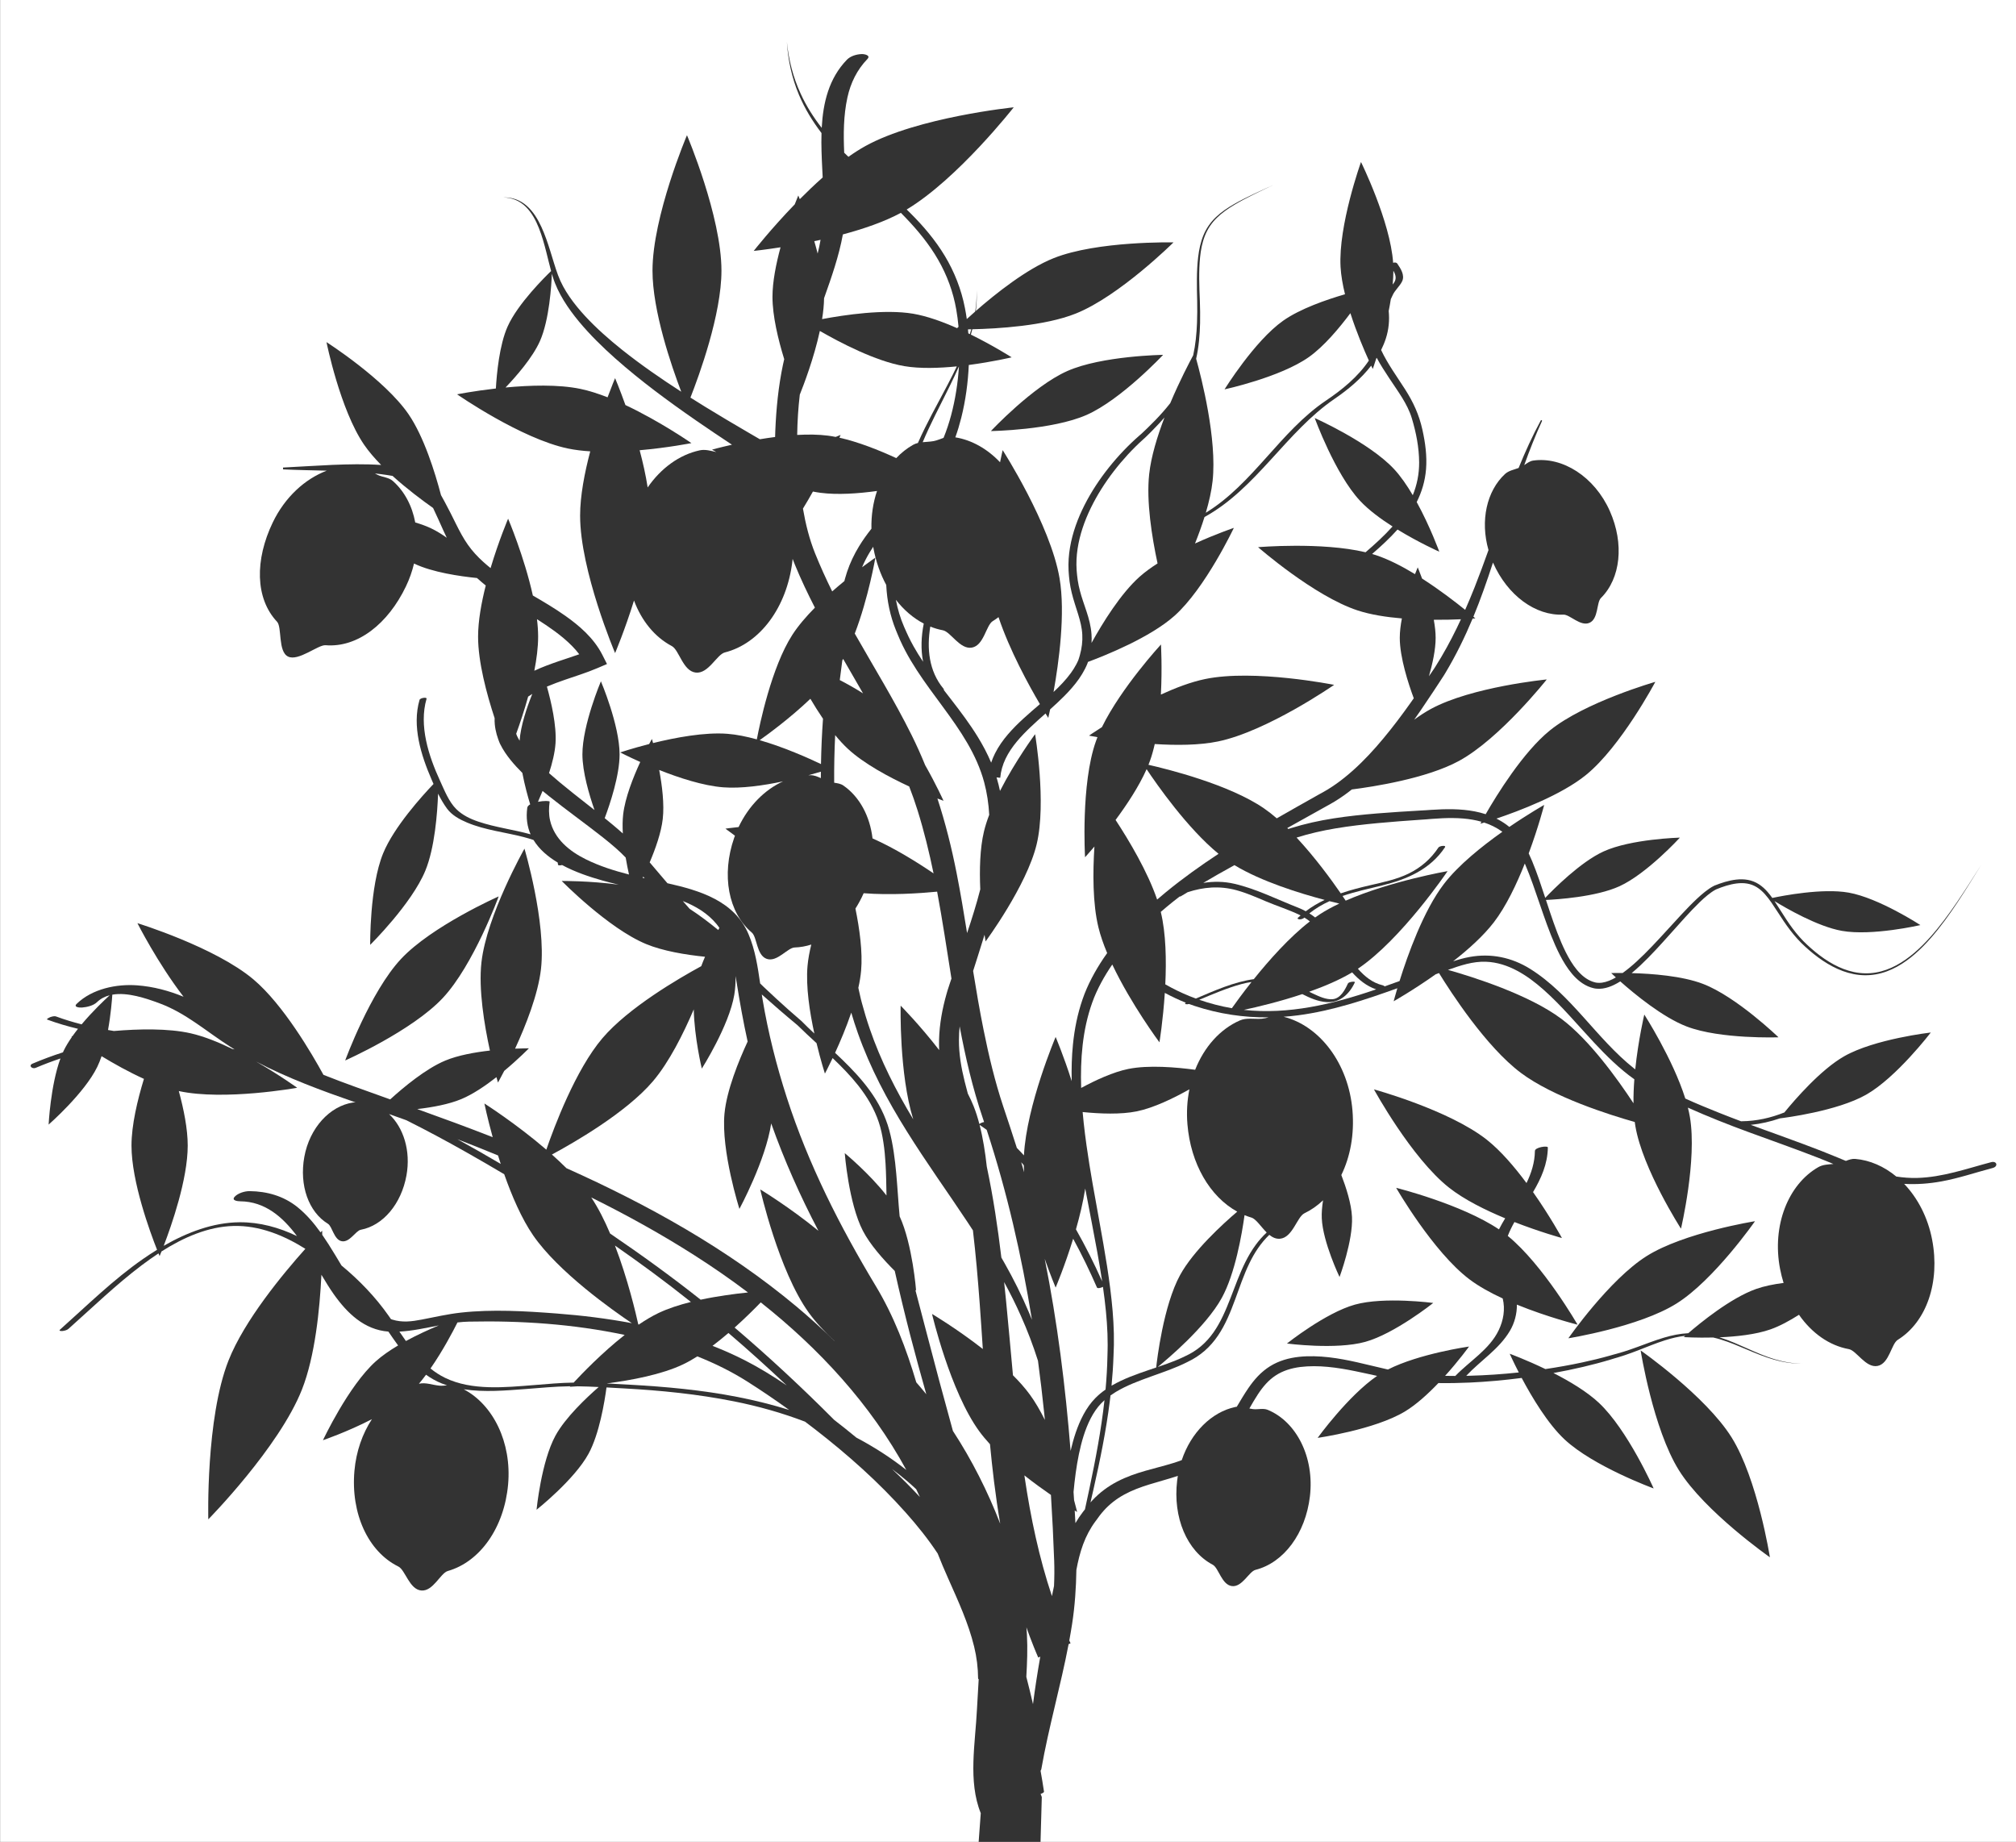 <?xml version="1.0" encoding="utf-8"?>
<!-- Generator: Adobe Illustrator 15.0.0, SVG Export Plug-In . SVG Version: 6.00 Build 0)  -->
<!DOCTYPE svg PUBLIC "-//W3C//DTD SVG 1.1//EN" "http://www.w3.org/Graphics/SVG/1.1/DTD/svg11.dtd">
<svg version="1.1" id="Layer_1" xmlns="http://www.w3.org/2000/svg" xmlns:xlink="http://www.w3.org/1999/xlink" x="0px" y="0px"
	 width="632.544px" height="577.854px" viewBox="0 0 632.544 577.854" enable-background="new 0 0 632.544 577.854"
	 xml:space="preserve">
<rect x="0" y="0" width="632.544" height="577.854" fill="#333333" stroke="none"/>
<g>
	<path fill="#FFFFFF" d="M319.057,232.635c-1.403,1.689-2.632,3.481-3.542,5.386c-0.915,1.911-1.49,3.898-1.679,5.998l-1.163-0.128
		c0.035,0.114,0.074,0.228,0.108,0.342c0.381,1.29,0.704,2.592,0.981,3.903c4.842-9.46,11.009-17.8,11.009-17.8
		s3.626,21.432,0.505,34.49c-3.12,13.058-16.044,30.533-16.044,30.533s-0.13-0.769-0.319-2.102
		c-0.705,2.311-1.433,4.606-2.161,6.891l-1.426,4.477c0.996,6.174,2.044,12.34,3.282,18.472c1.635,8.103,3.552,16.171,6.164,24.02
		c1.444,4.338,2.9,8.662,4.272,13.013c0.76,0.766,1.499,1.556,2.229,2.354c0.813-15.685,9.946-37.155,9.946-37.155
		s2.528,5.943,5.042,13.859c-0.094-3.852,0.004-7.72,0.397-11.582c0.483-4.758,1.422-9.511,3.004-14.085
		c0.773-2.284,1.782-4.536,2.888-6.667c1.113-2.141,2.354-4.209,3.696-6.204c0.373-0.553,0.755-1.1,1.141-1.641
		c-1.157-2.76-2.115-5.496-2.745-8.086c-1.813-7.453-1.777-17.221-1.253-25.336c-1.781,2.098-2.941,3.354-2.941,3.354
		s-1.368-23.001,3.416-36.404c0.148-0.417,0.308-0.838,0.477-1.261c-1.679-0.289-2.655-0.484-2.655-0.484s1.528-1.061,4.061-2.67
		c6.076-12.431,18.52-25.925,18.52-25.925s0.422,7.102-0.024,15.711c4.667-2.143,9.492-3.964,13.873-4.871
		c15.445-3.199,40.484,1.825,40.484,1.825s-20.984,14.556-36.43,17.754c-5.866,1.215-13.116,1.243-19.853,0.812
		c-0.41,1.824-0.893,3.568-1.465,5.172c-0.159,0.444-0.329,0.891-0.51,1.341c5.876,1.333,25.344,6.15,36.278,13.692
		c1.325,0.914,2.657,1.961,3.981,3.102c4.289-2.466,8.595-4.884,12.887-7.3l0.766-0.429l0.805-0.436
		c0.466-0.26,0.949-0.537,1.428-0.828c0.955-0.579,1.889-1.196,2.806-1.845c1.834-1.298,3.586-2.734,5.284-4.245
		c3.39-3.033,6.513-6.417,9.459-9.966c2.96-3.542,5.747-7.256,8.448-11.049c0.37-0.521,0.735-1.046,1.104-1.57
		c-1.657-4.461-4.391-12.762-4.391-18.952c0-1.891,0.257-3.979,0.658-6.094c-4.894-0.412-9.805-1.173-13.873-2.506
		c-13.69-4.487-31.241-19.848-31.241-19.848s19.902-1.706,33.72,1.596c2.975-2.551,5.869-5.19,8.472-8.092
		c-3.78-2.412-7.533-5.19-10.215-8.068c-7.848-8.423-14.201-25.945-14.201-25.945s17.028,7.574,24.875,15.997
		c2.1,2.254,4.092,5.159,5.885,8.206c1.305-3.203,2.015-6.633,1.996-10.288c-0.024-4.706-0.95-9.374-2.302-13.868
		c-1.377-4.581-4.461-8.549-7.052-12.507c-1.35-2.062-2.77-4.203-3.959-6.444c-0.046,0.072-0.096,0.143-0.142,0.216
		c-0.653,2.046-1.095,3.275-1.095,3.275s-0.182-0.366-0.494-1.029c-3.149,4.086-7.251,7.508-11.456,10.383
		c-15.263,10.432-24.534,28.14-40.845,37.104c-0.88,2.808-1.907,5.617-2.98,8.303c6.651-3.029,12.186-4.896,12.186-4.896
		s-8.959,18.978-18.64,27.598c-7.616,6.782-21.547,12.379-27.142,14.458c-0.034,0.109-0.068,0.217-0.102,0.324l-0.016,0.052
		c0.004-0.008-0.09,0.247-0.061,0.165l-0.044,0.107l-0.089,0.216l-0.188,0.426c-0.126,0.283-0.262,0.562-0.399,0.838
		c-0.555,1.105-1.196,2.154-1.892,3.153c-1.395,1.996-2.999,3.784-4.663,5.46c-1.433,1.441-2.916,2.801-4.4,4.133
		c-0.357,1.7-0.59,2.681-0.59,2.681s-0.316-0.493-0.862-1.381C324.849,226.69,321.677,229.488,319.057,232.635z"/>
	<path fill="#FFFFFF" d="M342.468,198.93c0.07,0.923,0.072,1.849,0.017,2.769c3.495-6.311,9.154-15.479,15.085-20.761
		c1.633-1.454,3.558-2.854,5.627-4.176c-1.8-8.377-3.558-19.493-2.627-28.02c0.603-5.521,2.54-11.857,4.797-17.754
		c-0.563,0.643-1.133,1.279-1.714,1.902c-0.793,0.85-1.6,1.684-2.418,2.506L360,136.62l-0.624,0.606l-0.078,0.075l-0.106,0.099
		l-0.16,0.142l-0.318,0.284c-3.383,3.049-6.478,6.42-9.256,10.025c-2.771,3.606-5.229,7.457-7.208,11.525
		c-1.973,4.063-3.473,8.363-4.142,12.772c-0.333,2.202-0.452,4.427-0.306,6.626c0.018,0.277,0.041,0.546,0.067,0.816l0.082,0.866
		c0.054,0.549,0.124,1.097,0.208,1.643c0.169,1.091,0.399,2.174,0.682,3.25c0.559,2.155,1.342,4.279,2.077,6.508
		C341.65,194.078,342.295,196.455,342.468,198.93z"/>
	<path fill="#FFFFFF" d="M320.423,364.632c0.31,1.043,0.611,2.089,0.908,3.138c-0.054-0.746-0.089-1.479-0.107-2.199
		C320.959,365.257,320.693,364.943,320.423,364.632z"/>
	<path fill="#FFFFFF" d="M297.003,311.763l0.251-0.867l0.082-0.275l0.067-0.208l0.136-0.417l0.549-1.675l0.444-1.313
		c-1.452-9.101-2.802-18.225-4.495-27.271c-5.717,0.553-14.719,1.141-23.052,0.492c-0.755,1.708-1.618,3.322-2.581,4.82
		c1.29,6.311,2.303,13.616,1.778,19.497c-0.153,1.709-0.455,3.515-0.866,5.362l0.169,0.781l0.468,2.07l0.119,0.521l0.029,0.125
		c0.004,0.018,0.019,0.071,0.022,0.086l0.065,0.253l0.266,1.014c0.728,2.7,1.534,5.38,2.449,8.026
		c3.397,9.917,8.189,19.329,13.638,28.382c-4.459-14.338-3.951-35.661-3.951-35.661s6.004,6.064,12.085,13.933
		c-0.043-1.066-0.06-2.136-0.033-3.203C294.761,321.26,295.682,316.391,297.003,311.763z"/>
	<path fill="#FFFFFF" d="M261.734,245.562c1.034,0.161,2.053,0.304,2.892,0.887c5.089,3.538,8.325,9.607,9.14,16.586
		c6.979,3.082,14.1,7.541,19.149,10.974c-1.365-6.624-2.968-13.194-4.985-19.672c-0.802-2.574-1.693-5.104-2.657-7.597
		c-6.391-2.962-14.201-7.145-19.225-11.794c-1.36-1.259-2.703-2.725-4.005-4.315C261.8,235.604,261.698,240.583,261.734,245.562z"/>
	<path fill="#FFFFFF" d="M359.76,241.314c-2.386,5.385-6.156,11.1-9.736,15.928c4.207,6.419,10.026,16.154,13.037,24.979
		c0.917-0.793,1.844-1.573,2.781-2.34c5.275-4.326,10.816-8.281,16.487-12.011C372.545,259.85,362.985,246.147,359.76,241.314z"/>
	<path fill="#FFFFFF" d="M286.508,98.424c4.33,0.733,9.213,2.502,13.797,4.534c0.122-0.119,0.271-0.262,0.447-0.431
		c-0.169-1.83-0.403-3.65-0.721-5.454c-0.955-5.467-2.885-10.729-5.666-15.55c-2.765-4.834-6.349-9.194-10.25-13.258
		c-0.479-0.502-0.965-0.999-1.454-1.493c-5.197,2.812-11.713,5.04-18.201,6.773c-1.248,6.876-3.568,13.439-5.899,20.013
		c-0.026,2.066-0.256,4.286-0.623,6.556C264.913,98.799,277.554,96.91,286.508,98.424z"/>
	<path fill="#FFFFFF" d="M431.782,310.392c-3.016-1.021-5.429-2.999-7.531-5.328c-3.923,2.348-8.672,4.375-13.483,6.078
		c0.403,0.201,0.808,0.396,1.212,0.584c1.832,0.849,4.071,1.932,6.155,1.75c2.462-0.214,3.875-2.923,4.785-4.914
		c0.261-0.568,2.353-0.75,2.187-0.388c-1.668,3.643-4.645,6.5-8.912,6.212c-2.697-0.182-5.174-1.285-7.585-2.503
		c-7.033,2.348-13.951,4.002-18.361,4.95c14.052,1.536,27.84-1.772,41.092-6.289C431.488,310.495,431.635,310.442,431.782,310.392z"
		/>
	<path fill="#FFFFFF" d="M303.667,343.099c0.701,1.354,1.324,2.697,1.845,4.009c0.681,1.713,1.27,3.581,1.78,5.54
		c0.233-0.227,0.936-0.551,1.481-0.629c-0.127-0.378-0.253-0.758-0.381-1.137c-3.216-9.453-5.457-19.123-7.292-28.883
		c-0.143,1.441-0.224,2.881-0.223,4.318c-0.013,4.329,0.715,8.629,1.804,13.008C302.988,340.576,303.322,341.834,303.667,343.099z"
		/>
	<path fill="#FFFFFF" d="M293.373,130.355c-1.362,2.763-2.681,5.547-3.867,8.375c1.129-0.116,2.303-0.135,3.46-0.35
		c1.075-0.199,2.081-0.682,3.092-1.019c0.936-2.297,1.72-4.671,2.367-7.088c1.33-4.989,2.122-10.143,2.463-15.323
		c-0.433,0.975-0.876,1.944-1.329,2.909C297.576,122.073,295.423,126.196,293.373,130.355z"/>
	<path fill="#FFFFFF" d="M265.052,50.038c-0.029-0.029-0.058-0.057-0.086-0.085c0.002,0.047,0.005,0.096,0.007,0.144
		C265,50.076,265.025,50.057,265.052,50.038z"/>
	<path fill="#FFFFFF" d="M291.89,196.583c-1.126,6.838-0.473,13.944,4.15,19.495c0.123,0.146,0.15,0.294,0.113,0.433
		c0.802,1.036,1.608,2.072,2.413,3.113c2.85,3.685,5.691,7.447,8.191,11.509c1.592,2.583,3.036,5.298,4.234,8.136
		c0.332-0.991,0.731-1.954,1.193-2.878c1.118-2.238,2.559-4.248,4.129-6.075c3.072-3.558,6.584-6.488,9.968-9.413
		c-3.455-5.874-9.492-16.848-12.984-27.287c-0.58,0.445-1.18,0.861-1.804,1.243c-2.106,1.289-2.754,7.611-6.525,8.309
		c-3.769,0.7-6.682-4.971-9.129-5.431C294.489,197.483,293.169,197.094,291.89,196.583z"/>
	<path fill="#FFFFFF" d="M303.433,292.731c1.531-4.557,2.962-9.118,4.139-13.715c-0.269-6.093-0.12-12.816,1.155-18.146
		c0.402-1.688,0.97-3.45,1.652-5.237c-0.188-3.475-0.7-6.925-1.596-10.261c-1.153-4.276-3.018-8.374-5.294-12.282
		c-2.276-3.915-4.947-7.65-7.688-11.38c-2.741-3.733-5.561-7.471-8.134-11.428c-1.287-1.978-2.509-4.011-3.618-6.114
		c-0.554-1.052-1.08-2.122-1.571-3.209c-0.245-0.543-0.481-1.091-0.709-1.644l-0.668-1.618c-1.81-4.457-2.788-9.226-3.02-13.981
		c-0.003-0.062-0.003-0.123-0.006-0.185c-1.858-3.434-3.244-7.341-4.026-11.569c-0.026-0.142-0.047-0.284-0.071-0.425
		c-0.391,0.587-0.768,1.181-1.128,1.783c-0.898,1.498-1.691,3.046-2.364,4.639c2.521-1.885,4.176-3.009,4.176-3.009
		s-2.17,12.624-6.468,23.821c6.014,10.599,12.442,20.974,17.858,31.896c1.538,3.101,2.94,6.234,4.234,9.396
		c3.494,6.137,5.751,11.168,5.751,11.168s-0.705-0.253-1.914-0.723c2.507,7.641,4.463,15.461,6.041,23.478
		C301.39,280.211,302.431,286.468,303.433,292.731z"/>
	<path fill="#FFFFFF" d="M264.549,206.72c-0.085,0.153-0.171,0.304-0.258,0.455c-0.292,2.057-0.559,4.117-0.802,6.181
		c2.457,1.273,4.954,2.679,7.298,4.181C268.724,213.924,266.627,210.327,264.549,206.72z"/>
	<path fill="#FFFFFF" d="M386.512,316.305c1.196-1.693,3.372-4.693,6.17-8.221c-1.05,0.146-2.112,0.363-3.19,0.659
		c-4.545,1.244-8.87,3.107-13.209,4.921C379.616,314.825,383.05,315.71,386.512,316.305z"/>
	<path fill="#FFFFFF" d="M281.102,188.18c0.539,2.907,1.381,5.747,2.557,8.447l0.702,1.585c0.227,0.517,0.463,1.029,0.708,1.538
		c0.49,1.019,1.015,2.022,1.569,3.012c0.925,1.654,1.934,3.268,2.995,4.854c-0.765-3.896-0.583-8.018,0.211-11.979
		C286.556,193.926,283.587,191.377,281.102,188.18z"/>
	<path fill="#FFFFFF" d="M381.938,274.431c-1.473,0.845-2.94,1.703-4.405,2.567c3.186-0.506,6.442-0.493,9.723,0.264
		c6.917,1.596,13.482,4.939,20.074,7.511c0.826,0.322,1.611,0.699,2.367,1.116c1.872-1.408,3.854-2.572,5.92-3.562
		c-7.78-2.055-19.857-5.781-28.298-10.907C385.518,272.401,383.724,273.407,381.938,274.431z"/>
	<path fill="#FFFFFF" d="M161.964,230.201c0.03,0.084,0.061,0.173,0.09,0.253l0.114,0.296l0.036,0.093l0.015,0.033
		c0.235,0.504,0.51,1.009,0.813,1.512c0.319-4.619,2.222-10.294,3.978-14.686c-0.45,0.271-0.883,0.553-1.298,0.845
		C164.494,222.935,163.118,227.017,161.964,230.201z"/>
	<path fill="#FFFFFF" d="M135.886,159.371c-3.321-2.34-8.176-5.957-12.717-10.065c-1.197-0.199-2.332-0.378-3.512-0.529
		c-0.67-0.086-1.342-0.165-2.013-0.238c0.266,0.153,0.538,0.301,0.816,0.434c1.588,0.763,3.486,0.776,4.772,1.906
		c3.67,3.226,6.079,7.821,7.058,13.034c1.798,0.527,3.507,1.143,5.011,1.862c1.595,0.763,3.244,1.78,4.874,2.931
		c-0.378-0.784-0.74-1.565-1.091-2.339C138.008,163.993,136.985,161.666,135.886,159.371z"/>
	<path fill="#FFFFFF" d="M193.001,112.409c-4.009-3.576-7.872-7.35-11.333-11.513c-1.725-2.083-3.348-4.266-4.769-6.591
		c-1.419-2.317-2.641-4.809-3.444-7.425c-0.104-0.331-0.202-0.661-0.297-0.991c-0.135,3.487-0.782,14.443-3.744,21.12
		c-2.298,5.178-7.437,11.049-10.793,14.564c7.564-0.716,16.551-1.01,23.502,0.437c2.711,0.564,5.601,1.496,8.512,2.639
		c1.376-3.698,2.358-6.007,2.358-6.007s1.423,3.346,3.245,8.438c10.924,5.146,20.696,11.938,20.696,11.938
		s-7.253,1.448-16.237,2.237c1.022,3.825,1.92,7.809,2.517,11.672c4.16-6.043,9.947-10.262,16.322-11.641
		c1.743-0.375,3.448,0.142,5.218,0.535c-0.86-0.481-1.338-0.763-1.338-0.763s2.456-0.687,6.253-1.536
		c-3.747-2.477-7.485-4.981-11.189-7.542C209.696,125.896,201.045,119.544,193.001,112.409z"/>
	<path fill="#FFFFFF" d="M414.179,286.795c1.825-1.182,3.87-2.287,6.042-3.316c-0.876-0.207-1.914-0.459-3.081-0.757
		c-2.219,1.02-4.341,2.257-6.319,3.833c0.63,0.4,1.233,0.833,1.817,1.288C413.153,287.479,413.667,287.127,414.179,286.795z"/>
	<path fill="#FFFFFF" d="M175.235,207.462l5.054-1.703c0.487-0.164,0.97-0.329,1.45-0.496c-0.667-0.889-1.415-1.746-2.225-2.569
		c-1.654-1.695-3.551-3.255-5.556-4.728c-1.752-1.288-3.595-2.505-5.475-3.707c0.229,1.898,0.36,3.745,0.36,5.491
		c0,3.307-0.467,6.975-1.191,10.678C170.177,209.25,172.726,208.331,175.235,207.462z"/>
	<path fill="#FFFFFF" d="M448.459,211.993l0.99-1.454l0.496-0.726l0.063-0.091c-0.045,0.072,0.021-0.033,0.026-0.041l0.118-0.186
		l0.236-0.37c2.462-3.889,4.692-7.956,6.717-12.125c0.436-0.901,0.859-1.808,1.281-2.718c-2.261,0.101-5.217,0.186-8.517,0.164
		c0.355,1.97,0.58,3.905,0.58,5.669c0,3.685-0.97,8.117-2.104,12.044L448.459,211.993z"/>
	<path fill="#FFFFFF" d="M304.3,104.822c0.007-0.021,0.014-0.041,0.021-0.062c0.152-0.48,0.295-0.964,0.434-1.45
		c-0.364,0.007-0.711,0.013-1.041,0.018c0.04,0.419,0.075,0.839,0.107,1.26C303.981,104.667,304.141,104.744,304.3,104.822z"/>
	<path fill="#FFFFFF" d="M437.188,84.936c-0.005,1.396-0.083,2.846-0.218,4.325c0.109-0.143,0.22-0.289,0.333-0.438
		C438.297,87.5,437.907,86.185,437.188,84.936z"/>
	<path fill="#FFFFFF" d="M193.143,266.018c-1.291-1.131-2.634-2.232-4.002-3.317c-5.494-4.328-11.283-8.459-16.911-12.944
		c-0.667-0.533-1.331-1.07-1.992-1.616c-0.511,1.27-1.006,2.424-1.444,3.41c1.826-0.35,3.706-0.334,3.662-0.02
		c-0.266,1.931-0.306,3.919,0.129,5.831c1.331,5.835,6.063,9.673,11.208,12.221c4.311,2.135,8.904,3.589,13.559,4.78
		c-0.354-1.6-0.718-3.412-1.039-5.321C195.336,268.008,194.255,266.998,193.143,266.018z"/>
	<path fill="#FFFFFF" d="M340.504,372.883c-0.668,4.263-1.735,8.68-2.913,12.8c3.011,5.305,5.748,10.767,8.226,16.337
		c-0.911-6.088-2.061-12.156-3.223-18.227C341.895,380.162,341.187,376.527,340.504,372.883z"/>
	<path fill="#FFFFFF" d="M374.879,315.612c-0.609-0.201-1.21-0.413-1.807-0.635c-0.745,0.224-1.722,0.042-0.987-0.387
		c-2.275-0.899-4.468-1.947-6.611-3.088c-0.563,8.704-1.684,15.504-1.684,15.504s-8.884-11.911-14.801-24.41
		c-1.284,1.868-2.471,3.796-3.534,5.788c-1.075,2.021-2.014,4.05-2.771,6.202c-1.534,4.279-2.483,8.781-2.998,13.346
		c-0.5,4.423-0.603,8.905-0.458,13.39c4.593-2.477,10.051-4.988,14.752-5.952c6.362-1.302,15.115-0.544,21.014,0.252
		c2.824-7.142,7.798-12.752,14.011-15.473c2.141-0.937,4.523-0.353,6.921-0.548c0.713-0.059,1.409-0.235,2.097-0.419
		C390.19,319.254,382.426,318.099,374.879,315.612z"/>
	<path fill="#FFFFFF" d="M369.024,426.752c0.465-0.189,0.925-0.389,1.383-0.592l0.681-0.313l0.704-0.336
		c1.796-0.807,3.471-1.846,4.973-3.105c1.503-1.26,2.823-2.74,3.965-4.36c2.293-3.25,3.877-7.002,5.353-10.795
		c1.477-3.799,2.85-7.691,4.714-11.402c0.932-1.853,1.989-3.655,3.226-5.336c1.013-1.381,2.158-2.671,3.415-3.841
		c-1.824-1.8-3.313-4.245-4.827-4.692c-0.721-0.212-1.427-0.464-2.122-0.749c-0.818,5.909-2.938,18.292-7.127,25.938
		c-5.026,9.174-17.412,19.511-20.102,21.694c0.986-0.336,1.966-0.672,2.938-1.025C367.151,427.492,368.095,427.133,369.024,426.752z
		"/>
	<path fill="#FFFFFF" d="M408.075,287.206c-0.1-0.051-0.195-0.108-0.296-0.157c-3.433-1.656-7.157-2.814-10.672-4.307
		c-2.975-1.263-5.965-2.576-9.087-3.438c-5.355-1.478-10.453-1.01-15.403,0.617c-0.771,0.463-1.542,0.925-2.312,1.39l-0.073-0.123
		c-0.686,0.526-1.371,1.053-2.045,1.59c-1.348,1.079-2.676,2.182-3.982,3.31c0.005,0.023,0.012,0.047,0.017,0.07
		c1.619,6.651,1.764,15.144,1.403,22.663c0.65,0.367,1.304,0.729,1.964,1.077c2.444,1.287,4.992,2.417,7.608,3.38
		c5.86-2.474,11.923-5.223,18.196-6.083c4.78-5.951,11.175-13.156,17.599-18.128c-0.551-0.425-1.122-0.824-1.716-1.188
		c-0.395,0.358-0.929,0.542-1.46,0.558c-0.22,0.006-0.96-0.138-0.562-0.508C407.523,287.678,407.8,287.444,408.075,287.206z"/>
	<path fill="#FFFFFF" d="M201.636,275.393c0.213,0.049,0.426,0.097,0.64,0.145c-0.156-0.168-0.31-0.338-0.464-0.506
		C201.752,275.154,201.695,275.272,201.636,275.393z"/>
	<path fill="#FFFFFF" d="M349.375,425.457c-0.106,3.104-0.32,6.201-0.619,9.289c0.049-0.029,0.097-0.061,0.146-0.088
		c3.687-2.129,7.632-3.508,11.512-4.832c0.786-0.266,1.57-0.529,2.353-0.795c0.245-2.264,2.239-19.405,7.514-29.032
		c4.154-7.583,13.334-15.958,17.914-19.871c-8.574-4.703-14.612-15.03-15.627-27.423c-0.312-3.801-0.076-7.489,0.622-10.953
		c-4.902,2.756-11.178,5.818-16.487,6.906c-5.039,1.032-11.579,0.771-17.012,0.223c0.198,2.26,0.443,4.519,0.724,6.775
		c0.042,0.333,0.089,0.665,0.132,0.999c0.137,0.898,0.257,1.79,0.355,2.668c1.125,8.021,2.621,16.014,4.069,24.027
		c1.661,9.235,3.32,18.513,4.126,27.933c0.195,2.357,0.331,4.719,0.386,7.088c0.026,1.185,0.032,2.368,0.013,3.554
		C349.482,423.104,349.417,424.32,349.375,425.457z"/>
	<path fill="#FFFFFF" d="M454.315,304.278c7.905,2.237,25.45,7.774,35.589,15.365c8.735,6.539,17.556,18.782,22.627,26.495
		c-0.032-2.468,0.073-5.018,0.265-7.527c-4.656-3.294-8.765-7.369-12.647-11.52c-5.222-5.583-10.129-11.531-15.865-16.609
		c-5.035-4.458-11.104-8.5-18.043-8.751c-4.187-0.152-7.998,1.17-11.897,2.538C454.334,304.272,454.325,304.275,454.315,304.278z"/>
	<path fill="#FFFFFF" d="M429.971,277.708c4.038-0.933,8.224-1.802,11.975-3.625c3.881-1.887,7-4.604,9.392-8.199
		c0.341-0.51,2.531-0.807,2.034-0.06c-4.628,6.954-11.928,10.071-19.78,11.984c-4.173,1.017-8.368,1.927-12.355,3.29
		c0.38,0.557,0.709,1.048,0.989,1.467c14.014-6.14,31.971-9.266,31.971-9.266s-14.508,21.477-28.15,30.626
		c2.141,2.43,4.636,4.457,7.792,5.189c0.307,0.072,0.496,0.199,0.6,0.351c1.565-0.551,3.125-1.114,4.684-1.68
		c2.525-8.098,7.493-22.064,13.933-30.464c4.517-5.89,11.865-11.79,18.322-16.355c-0.063-0.048-0.127-0.097-0.192-0.144
		c-1.675-1.194-3.539-2.108-5.507-2.754c-0.762,0.234-1.188,0.356-1.188,0.356s0.117-0.22,0.334-0.619
		c-1.835-0.527-3.745-0.843-5.681-1.008c-2.174-0.185-4.38-0.185-6.597-0.089c-1.106,0.048-2.218,0.122-3.332,0.209l-1.705,0.14
		l-1.688,0.115c-4.502,0.31-9,0.641-13.477,1.06c-4.478,0.421-8.936,0.928-13.333,1.669c-4.14,0.696-8.218,1.624-12.193,2.875
		c5.809,6.233,10.925,13.255,13.854,17.499C423.679,279.239,426.804,278.439,429.971,277.708z"/>
	<path fill="#FFFFFF" d="M257.549,244.126c0.001-0.676,0.007-1.352,0.013-2.027c-1.082,0.324-2.419,0.711-3.941,1.123
		c0.234-0.008,0.468-0.016,0.702-0.015C255.47,243.21,256.506,243.637,257.549,244.126z"/>
	<path fill="#FFFFFF" d="M280.74,398.733c-3.598-3.588-7.743-8.244-9.982-12.556c-4.496-8.657-5.707-24.403-5.707-24.403
		s7.682,6.339,13.097,13.284c-0.054-3.371-0.101-6.716-0.297-10.035c-0.127-2.222-0.338-4.43-0.67-6.61
		c-0.336-2.177-0.771-4.344-1.465-6.382c-0.687-2.066-1.611-4.059-2.691-5.972c-1.086-1.91-2.351-3.728-3.717-5.475
		c-2.428-3.075-5.193-5.899-8.063-8.632c-1.414,2.987-2.419,4.864-2.419,4.864s-1.285-3.969-2.624-9.545
		c-2.01-1.847-4.024-3.704-5.983-5.633c-3.795-3.141-7.524-6.362-11.199-9.646c0.078,0.504,0.158,1.008,0.241,1.509
		c1.745,10.458,4.368,20.81,7.626,30.896c6.756,20.907,16.603,40.305,27.91,59.082c5.681,9.434,9.58,19.685,12.702,30.214
		c1.07,1.225,2.12,2.467,3.144,3.73c-1.76-6.201-3.454-12.42-5.081-18.655C283.846,412.116,282.236,405.438,280.74,398.733z"/>
	<path fill="#FFFFFF" d="M310.619,453.094c-1.225-1.33-2.349-2.672-3.331-4.014c-9.142-12.475-14.855-36.856-14.855-36.856
		s7.758,4.609,15.938,10.995c-0.313-4.776-0.628-9.542-0.979-14.294c-0.567-7.68-1.227-15.327-2.124-22.924
		c-0.566-0.869-1.135-1.737-1.708-2.602c-3.133-4.728-6.364-9.404-9.578-14.11c-3.211-4.708-6.387-9.46-9.427-14.32
		c-3.038-4.859-5.929-9.835-8.537-14.976c-2.609-5.138-4.933-10.444-6.861-15.9c-0.746-2.112-1.438-4.244-2.062-6.396
		c-1.585,4.677-3.493,9.156-5.077,12.603c3.054,2.867,6.065,5.821,8.767,9.096c2.924,3.523,5.463,7.472,7.14,11.839
		c0.866,2.202,1.426,4.453,1.888,6.712c0.456,2.263,0.78,4.54,1.047,6.812c0.527,4.545,0.78,9.079,1.131,13.549
		c0.086,1.101,0.179,2.197,0.284,3.29c4.049,8.825,5.162,23.284,5.162,23.284s-0.085-0.07-0.232-0.195l3.351,12.783
		c2.728,10.505,5.537,20.989,8.433,31.45c5.956,9.128,10.907,18.923,14.838,29.104c-0.754-4.43-1.395-8.867-1.945-13.303
		C311.4,460.841,310.988,456.967,310.619,453.094z"/>
	<path fill="#FFFFFF" d="M327.841,445.475c-0.068-0.688-0.132-1.373-0.203-2.057c-0.571-5.516-1.221-11.016-1.958-16.498
		c-1.519-4.797-3.31-9.503-5.366-14.093c-1.6-3.607-3.369-7.133-5.256-10.602c0.213,1.994,0.417,3.99,0.615,5.984
		c0.767,7.77,1.438,15.526,2.155,23.253c1.985,1.98,3.792,4.008,5.272,6.029C324.806,439.816,326.391,442.559,327.841,445.475z"/>
	<path fill="#FFFFFF" d="M322.831,411.735c0.327,0.77,0.644,1.543,0.956,2.32c-3.252-20.177-7.813-40.088-14.197-59.574
		c-0.73-0.538-1.47-1.064-2.229-1.567c1.067,4.167,1.78,8.733,2.256,13.101c1.007,4.751,1.87,9.526,2.623,14.306
		c0.746,4.738,1.384,9.484,1.953,14.228c0.334,0.581,0.674,1.159,1.002,1.743C318.018,401.284,320.601,406.438,322.831,411.735z"/>
	<path fill="#FFFFFF" d="M218.803,425.541c-1.51,0.955-3.017,1.807-4.49,2.508c-6.751,3.215-16.339,4.994-23.851,5.959
		c-0.001,0.008-0.002,0.016-0.003,0.023c2.344,0.115,4.686,0.252,7.018,0.383c11.377,0.631,22.773,1.67,33.966,3.861
		c5.446,1.068,10.863,2.414,16.182,4.074c-4.277-3.086-8.639-6.055-13.091-8.879C229.569,430.318,224.272,427.715,218.803,425.541z"
		/>
	<path fill="#FFFFFF" d="M238.695,408.597c-2.072,2.141-4.936,4.984-8.203,7.902c10.808,9.206,21.207,18.888,31.222,28.95
		c2.358,1.818,4.685,3.678,6.98,5.574c5.505,2.906,10.763,6.271,15.675,10.149C273.128,440.525,257.058,423.148,238.695,408.597z"/>
	<path fill="#FFFFFF" d="M284.707,464.733c-1.576-1.344-3.193-2.633-4.843-3.869c3.011,2.836,5.949,5.76,8.765,8.797
		c-0.375-0.816-0.76-1.629-1.152-2.439C286.572,466.376,285.654,465.542,284.707,464.733z"/>
	<path fill="#FFFFFF" d="M548.636,355.173c-6.442-2.37-12.806-4.873-19.042-7.677c0.252,0.996,0.466,1.975,0.629,2.927
		c2.311,13.489-2.795,35.052-2.795,35.052s-11.992-18.632-14.303-32.122c-0.077-0.441-0.144-0.893-0.205-1.351
		c-7.842-2.214-25.52-7.769-35.711-15.4c-10.952-8.198-22.039-25.362-25.702-31.322c-0.338,0.122-0.679,0.24-1.017,0.363
		c-7.138,5.053-13.21,8.485-13.21,8.485s0.401-1.557,1.151-4.083c-10.102,3.635-20.393,7.07-31.079,8.48
		c-1.538,0.203-3.075,0.355-4.611,0.465c11.297,2.817,20.403,14.64,21.617,29.47c0.611,7.45-0.695,14.458-3.501,20.177
		c1.471,3.817,3.162,9.018,3.347,13.161c0.334,7.48-3.906,18.836-3.906,18.836s-5.24-10.932-5.575-18.412
		c-0.078-1.736,0.093-3.683,0.398-5.646c-1.744,1.659-3.695,3.034-5.833,4.061c-2.34,1.124-3.692,7.667-7.708,7.994
		c-1.242,0.102-2.334-0.426-3.323-1.223c-2.659,2.542-4.702,5.676-6.296,9.013c-1.752,3.643-3.045,7.511-4.463,11.367
		c-1.422,3.844-2.971,7.738-5.347,11.244c-1.184,1.741-2.581,3.37-4.192,4.769c-1.608,1.4-3.426,2.57-5.346,3.475l-0.678,0.336
		l-0.708,0.34c-0.474,0.223-0.95,0.436-1.429,0.641c-0.957,0.412-1.919,0.797-2.886,1.166c-1.932,0.738-3.87,1.412-5.791,2.102
		c-3.833,1.377-7.637,2.797-11.021,4.83c-0.571,0.346-1.127,0.709-1.667,1.092c-0.068,0.594-0.14,1.186-0.214,1.777
		c-1.172,9.355-3.064,18.579-5.136,27.735c-0.307,1.355-0.619,2.711-0.932,4.066c0.212-0.24,0.424-0.479,0.642-0.713
		c2.229-2.383,4.905-4.363,7.76-5.842c2.855-1.494,5.85-2.514,8.786-3.361c2.939-0.85,5.838-1.537,8.604-2.391
		c0.966-0.295,1.915-0.615,2.843-0.967c2.923-8.688,9.354-15.069,16.776-16.673c0.164-0.035,0.326-0.057,0.488-0.074
		c1.159-1.932,2.317-3.914,3.652-5.865c0.884-1.281,1.854-2.547,2.974-3.719c1.116-1.168,2.388-2.236,3.788-3.109
		c1.398-0.875,2.916-1.545,4.462-2.023c1.548-0.48,3.128-0.775,4.697-0.945c1.566-0.17,3.143-0.215,4.672-0.182
		c1.565,0.033,3.092,0.145,4.621,0.318c3.051,0.346,6.041,0.93,8.983,1.592c3.227,0.721,6.408,1.545,9.579,2.252
		c9.827-4.998,25.452-7.211,25.452-7.211s-3.126,4.324-7.511,9.195c1.066,0.021,2.132,0.033,3.199,0.033
		c4.546-4.705,10.707-8.297,13.605-14.325c1.505-3.127,2.103-6.6,1.271-9.979c-3.831-1.771-7.5-3.787-10.438-6.006
		c-11.43-8.621-22.995-28.709-22.995-28.709s20.446,5.091,32.257,13.038c0.599-1.187,1.263-2.346,1.952-3.472
		c-6.243-2.587-12.873-5.873-17.619-9.624c-11.845-9.366-23.556-30.827-23.556-30.827s23.582,6.446,35.427,15.812
		c4.356,3.444,8.693,8.525,12.437,13.573c1.524-3.134,2.586-6.44,2.636-10.063c0.016-1.181,4.07-1.743,4.061-1.089
		c-0.071,5.184-2.104,9.695-4.644,13.993c5.356,7.614,9.065,14.412,9.065,14.412s-6.786-1.855-14.904-5.021
		c-0.792,1.408-1.514,2.865-2.084,4.358c11.059,9.026,21.89,27.843,21.89,27.843s-9.34-2.328-19.042-6.289
		c0.043,2.867-0.732,5.777-2.188,8.232c-3.414,5.763-9.207,9.308-13.702,14.104c0.336-0.006,0.673-0.01,1.009-0.02
		c5.167-0.135,10.335-0.49,15.484-1.037c-1.784-3.467-2.846-5.869-2.846-5.869s5.058,1.85,11.195,4.807
		c3.878-0.576,7.74-1.262,11.573-2.084c2.909-0.627,5.802-1.326,8.664-2.133l1.072-0.309c0.392-0.113,0.734-0.191,1.092-0.295
		c0.711-0.193,1.423-0.402,2.13-0.625c1.415-0.441,2.817-0.932,4.217-1.441c2.802-1.018,5.592-2.121,8.486-2.98
		c2.463-0.733,5.018-1.255,7.602-1.39c3.573-3.086,13.291-11.068,21.306-13.887c2.536-0.893,5.531-1.49,8.591-1.883
		c-0.442-1.424-0.816-2.894-1.107-4.409c-2.615-13.62,2.583-26.514,11.999-31.913c1.427-0.818,3.07-0.848,4.739-0.994
		c-1.626-0.676-3.255-1.351-4.896-1.991C563.169,360.38,555.88,357.838,548.636,355.173z M449.698,408.776
		c0,0-12.112,9.65-21.33,12.206c-9.217,2.557-24.57,0.521-24.57,0.521s12.113-9.649,21.331-12.206S449.698,408.776,449.698,408.776z
		 M526.046,408.948c-11.759,7.377-33.951,10.911-33.951,10.911s12.844-18.44,24.604-25.817
		c11.758-7.375,33.951-10.912,33.951-10.912S537.806,401.571,526.046,408.948z"/>
	<path fill="#FFFFFF" d="M147.135,414.634c-1.207,0.025-2.406,0.123-3.6,0.258c-1.407,2.814-4.556,8.819-8.458,14.444
		c1.398,1.133,2.907,2.127,4.564,2.932c8.458,4.1,18.869,2.98,27.931,2.273c4.13-0.322,8.274-0.73,12.42-0.777
		c2.551-2.752,8.904-9.373,16.01-14.952C179.99,415.405,163.448,414.284,147.135,414.634z"/>
	<path fill="#FFFFFF" d="M326.474,578h306.557V0h-633v578h307.024l0.67-9.152c-4.049-9.989-1.7-21.958-1.184-32.708
		c0.15-3.125,0.385-6.222,0.536-9.323c-0.118-0.055-0.184-0.125-0.185-0.215c-0.028-3.373-0.446-6.734-1.246-10.014
		c-1.809-7.426-5.023-14.328-8.1-21.279c-0.046-0.059-0.083-0.125-0.101-0.199c-0.006-0.023-0.012-0.047-0.019-0.07
		c-1.12-2.532-2.216-5.077-3.22-7.653c-2.98-4.52-6.398-8.768-9.945-12.758c-8.561-9.629-18.249-18.241-28.421-26.13
		c-1.074-0.832-2.154-1.656-3.24-2.473c-7.207-2.754-14.676-4.854-22.236-6.365c-11.476-2.297-23.137-3.455-34.816-4.086
		c-1.745-0.094-3.496-0.197-5.25-0.295c-0.616,4.596-2.274,14.635-5.635,20.801c-4.467,8.196-16.316,17.577-16.316,17.577
		s1.46-15.043,5.927-23.237c3.109-5.705,9.792-11.982,13.569-15.271c-2.209-0.111-4.419-0.195-6.625-0.225
		c-1.525,0.107-2.417,0.145-2.417,0.145s0.048-0.053,0.134-0.15c-0.129,0.002-0.26,0-0.389,0.002
		c-4.482,0.055-8.949,0.512-13.415,0.844c-6.297,0.469-13.178,1.086-19.634,0.094c9.202,4.826,15.095,16.641,13.923,29.847
		c-1.194,13.457-8.737,24.264-18.912,27.162c-2.326,0.662-4.598,6.452-8.338,6.12c-3.739-0.332-4.997-6.444-7.184-7.521
		c-9.476-4.664-14.974-16.605-13.781-30.039c0.542-6.118,2.527-11.675,5.484-16.188c-7.704,3.986-15.362,6.602-15.362,6.602
		s7.955-17.016,16.589-24.764c1.962-1.76,4.397-3.434,6.988-4.969c-1.048-1.43-2.057-2.89-3.051-4.347
		c-7.561-0.57-12.927-5.77-17.167-11.771c-1.289-1.822-2.553-3.891-3.843-6.062c-0.516,10.769-1.997,25.592-6.105,36.006
		c-7.175,18.186-29.386,40.729-29.386,40.729s-0.836-31.64,6.338-49.823c4.955-12.558,17.081-27.195,24.111-35.051
		c-6.794-4.257-14.474-7.374-22.521-7.168c-8.062,0.204-15.763,3.633-22.617,7.999c-0.37,0.926-0.591,1.445-0.591,1.445
		s-0.126-0.297-0.347-0.839c-1.821,1.196-3.58,2.451-5.265,3.722c-8.107,6.118-15.398,13.196-22.971,19.942
		c-0.5,0.445-1.334,0.633-1.979,0.693c-0.241,0.023-1.187,0.006-0.686-0.439c8.536-7.604,16.718-15.707,26.143-22.236
		c1.391-0.964,2.828-1.908,4.305-2.814c-2.174-5.5-8.021-21.354-8.021-32.688c0-6.428,1.88-14.308,3.905-20.932
		c-4.75-2.149-9.424-4.771-13.291-7.118c-0.4,1.186-0.846,2.313-1.342,3.337c-4.021,8.304-15.273,18.125-15.273,18.125
		s0.599-12.266,3.708-20.744c-2.624,0.883-5.214,1.859-7.755,2.937c-1.143,0.485-2.383-0.728-0.985-1.32
		c3.113-1.321,6.293-2.5,9.522-3.54c0.084-0.188,0.17-0.373,0.258-0.554c0.683-1.41,1.577-2.863,2.586-4.305
		c-0.136-0.096-0.208-0.148-0.208-0.148s0.125-0.022,0.354-0.062c0.551-0.779,1.136-1.553,1.74-2.314
		c-3.257-0.779-6.479-1.719-9.646-2.889c-0.452-0.167,0.85-0.743,0.901-0.761c0.551-0.191,1.314-0.424,1.891-0.211
		c2.627,0.97,5.296,1.776,7.992,2.465c3.436-4.101,7.173-7.637,8.811-9.134c-1.49,0.38-2.853,1.068-4,2.176
		c-1.144,1.104-3.169,1.561-4.693,1.682c-0.649,0.051-2.817-0.058-1.663-1.173c4.868-4.704,12.471-6.286,19.046-5.785
		c4.975,0.379,9.859,1.669,14.478,3.574c-8.164-10.6-14.474-23.084-14.474-23.084s24.369,7.496,36.407,17.648
		c9.366,7.9,18.406,23.426,21.957,29.93c3.425,1.367,6.884,2.651,10.354,3.907c3.529,1.277,7.062,2.541,10.595,3.802
		c4.239-3.857,11.191-9.639,17.271-12.174c3.996-1.666,9.255-2.611,14.017-3.148c-1.754-7.999-3.617-19.225-2.657-27.709
		c1.669-14.735,13.494-35.631,13.494-35.631s6.851,23.012,5.183,37.747c-0.901,7.955-4.761,17.702-8.124,24.991
		c2.629-0.112,4.334-0.1,4.334-0.1s-3.261,3.337-7.742,7.072c-1.184,2.292-1.963,3.669-1.963,3.669s-0.182-0.613-0.478-1.697
		c-3.482,2.719-7.41,5.38-11.029,6.888c-3.943,1.643-9.116,2.586-13.827,3.126c7.927,2.847,15.835,5.738,23.678,8.821
		c-1.705-6.175-2.602-10.572-2.602-10.572s9.844,6.245,19.43,14.484c2.435-7.059,9.157-25.035,17.583-34.944
		c8.162-9.597,24.053-18.833,31.02-22.616c0.371-0.991,0.772-1.98,1.192-2.955c-6.192-0.633-13.223-1.808-18.495-3.992
		c-11.884-4.922-26.469-19.789-26.469-19.789s8.571-0.082,17.853,1.16c-1.694-0.4-3.382-0.822-5.059-1.295
		c-4.07-1.146-8.642-2.677-12.681-4.862c-0.595,0.167-1.261,0.161-1.285-0.135c-0.018-0.221-0.047-0.434-0.083-0.644
		c-3.127-1.874-5.836-4.188-7.594-7.083c-1.038-0.36-2.085-0.656-3.079-0.915c-5.882-1.53-12.119-2.17-17.755-4.542
		c-2.33-0.98-4.742-2.276-6.28-4.351c-1.075-1.45-1.998-3.063-2.832-4.721c-0.224,6.108-1.042,16.971-3.99,24.143
		c-4.293,10.445-17.31,23.287-17.31,23.287s-0.224-18.284,4.07-28.73c3.397-8.265,12.249-18.023,15.8-21.741
		c-0.207-0.467-0.411-0.934-0.612-1.395c-3.295-7.607-6.183-16.72-3.775-24.987c0.184-0.633,2.374-0.949,2.198-0.344
		c-2.465,8.464,0.698,18.039,4.242,25.744c1.348,2.93,2.758,6.574,5.097,8.875c1.918,1.887,4.377,3.063,6.902,3.919
		c5.345,1.81,10.979,2.481,16.402,3.986c-1.048-2.402-1.475-5.163-1.037-8.346c0.058-0.417,0.404-0.768,0.912-1.058
		c-0.712-2.339-1.73-5.988-2.463-9.875c-1.286-1.273-2.536-2.611-3.712-4.07c-1.202-1.5-2.338-3.121-3.257-4.998l-0.042-0.088
		l-0.021-0.044c-0.037-0.083,0.052,0.125-0.087-0.198l-0.063-0.154l-0.13-0.322c-0.098-0.251-0.19-0.497-0.273-0.731
		c-0.169-0.479-0.326-0.966-0.466-1.465c-0.277-0.999-0.486-2.042-0.59-3.126c-0.065-0.643-0.081-1.305-0.056-1.973
		c-2.503-7.609-5.189-17.622-5.189-25.559c0-4.915,1.029-10.625,2.408-16.066l-0.041-0.033l-0.385-0.313l-0.779-0.646
		c-0.522-0.441-1.041-0.889-1.554-1.349c-5.324-0.534-13.955-1.775-19.646-4.498c-0.033-0.016-0.068-0.035-0.101-0.051
		c-0.568,2.413-1.412,4.833-2.551,7.206c-5.599,11.665-15.113,19.255-25.211,18.428c-2.308-0.189-8.505,5.123-11.746,3.566
		c-3.241-1.554-1.869-9.229-3.468-10.93c-6.926-7.369-6.951-19.484-1.362-31.126c3.822-7.963,10.131-13.696,16.961-16.273
		c-4.617-0.121-9.324-0.191-13.722-0.406v-0.574c4.968-0.244,10.29-0.605,15.498-0.834c5.077-0.202,10.152-0.32,15.287,0.03
		c-2.043-2.084-3.898-4.232-5.354-6.357c-7.541-11.008-11.798-32.187-11.798-32.187s18.209,11.62,25.749,22.629
		c4.817,7.031,8.293,18.212,10.177,25.372l0.002,0.004l0.057,0.108l0.029,0.053c-0.006-0.013,0.035,0.068-0.012-0.022l0.016,0.027
		l0.122,0.216l0.956,1.734c1.263,2.317,2.425,4.689,3.57,6.993c1.152,2.304,2.309,4.498,3.698,6.458
		c1.381,1.967,3.014,3.732,4.838,5.381c0.736,0.664,1.5,1.31,2.279,1.945c2.587-8.643,5.504-15.5,5.504-15.5
		s5.058,11.892,7.761,24.097c3.402,1.982,6.851,4.014,10.195,6.374c2.208,1.561,4.379,3.263,6.393,5.251
		c1.999,1.992,3.852,4.293,5.218,6.988l1.46,2.883l-2.984,1.276c-3.524,1.506-6.922,2.52-10.225,3.673
		c-1.932,0.67-3.831,1.367-5.644,2.138c1.343,4.772,3.073,12.204,2.703,17.778c-0.192,2.896-1.014,6.212-2.033,9.37
		c1.12,0.993,2.266,1.971,3.426,2.938c2.689,2.236,5.461,4.415,8.252,6.604c0.861,0.674,1.722,1.351,2.584,2.03
		c-1.684-4.83-3.784-11.953-3.79-17.465c-0.011-9.203,5.804-22.919,5.804-22.919s5.849,13.703,5.859,22.906
		c0.008,6.596-2.978,15.511-4.669,20.032c0.862,0.698,1.723,1.4,2.579,2.116c1.046,0.875,2.085,1.766,3.112,2.686
		c-0.12-2.095-0.108-4.134,0.104-5.978c0.603-5.233,3.135-11.629,5.363-16.454c-3.806-1.703-6.296-2.998-6.296-2.998
		s3.753-1.264,9.083-2.627c0.535-1.007,0.869-1.595,0.869-1.595s0.138,0.466,0.359,1.286c6.974-1.721,16.177-3.459,23.311-2.907
		c2.892,0.224,6.062,0.872,9.251,1.748c0.836-4.423,4.565-22.591,11.124-32.77c1.844-2.863,4.356-5.782,7.096-8.557
		c-2.267-4.408-4.396-8.886-6.282-13.484c-0.248-0.602-0.483-1.209-0.713-1.818c-0.025,0.254-0.047,0.509-0.077,0.764
		c-1.71,14.428-10.161,25.801-21.189,28.592c-2.52,0.637-5.146,6.791-9.154,6.315c-4.008-0.475-5.167-7.085-7.483-8.313
		c-5.403-2.859-9.497-7.953-11.862-14.291c-2.885,9.317-5.934,16.488-5.934,16.488s-10.977-25.806-10.977-43.127
		c0-6.161,1.39-13.396,3.179-20.161c-2.449-0.153-4.807-0.434-6.966-0.883c-14.764-3.073-34.812-17.008-34.812-17.008
		s5.162-1.03,12.169-1.827c0.26-4.558,1.087-13.591,3.661-19.393c3.217-7.253,12.015-15.872,13.672-17.458
		c-0.545-1.979-0.998-3.956-1.501-5.915c-0.654-2.564-1.357-5.109-2.326-7.551c-0.972-2.427-2.208-4.798-4.072-6.644
		c-0.928-0.916-2.019-1.679-3.233-2.185c-1.211-0.512-2.533-0.765-3.86-0.8c1.327-0.036,2.673,0.144,3.938,0.6
		c1.267,0.45,2.438,1.175,3.449,2.071c2.032,1.807,3.44,4.189,4.569,6.619c1.125,2.446,1.979,4.994,2.777,7.539
		c0.801,2.542,1.516,5.109,2.422,7.547c0.892,2.426,2.153,4.68,3.623,6.818c1.47,2.134,3.136,4.143,4.906,6.06
		c3.549,3.832,7.504,7.303,11.608,10.583c5.916,4.703,12.15,9.013,18.528,13.125c-3.076-8.078-9.02-25.324-9.02-37.978
		c0-17.069,10.817-42.501,10.817-42.501s10.818,25.432,10.818,42.501c0,13.722-6.989,32.844-9.731,39.818
		c1.55,0.979,3.105,1.952,4.667,2.914c4.505,2.767,9.06,5.46,13.642,8.133c1.155,0.675,2.312,1.348,3.47,2.021
		c1.548-0.257,3.153-0.497,4.785-0.707c0.019-0.656,0.036-1.313,0.063-1.966c0.286-6.963,0.976-13.939,2.415-20.765
		c0.119-0.563,0.252-1.123,0.382-1.684c-1.896-6.144-3.684-13.532-3.684-19.536c0-4.755,1.122-10.377,2.529-15.562
		c-5.066,0.792-8.415,1.137-8.415,1.137s5.368-6.859,12.873-14.617c0.672-1.741,1.11-2.772,1.11-2.772s0.176,0.413,0.474,1.154
		c2.259-2.279,4.678-4.598,7.181-6.813c-0.041-0.834-0.083-1.67-0.125-2.507c-0.185-3.703-0.362-7.574-0.247-11.427
		c-2.824-3.7-5.27-7.699-7.071-11.99c-2.23-5.285-3.451-10.947-3.794-16.626c0.554,5.664,1.982,11.24,4.375,16.37
		c1.742,3.8,3.99,7.337,6.559,10.623c0.418-7.854,2.229-15.515,7.893-21.371c1.152-1.19,3.053-1.728,4.666-1.783
		c0.767-0.026,2.934,0.354,1.767,1.561c-3.243,3.353-5.267,7.5-6.261,12.045c-1.255,5.743-1.26,11.537-1.013,17.347
		c0.438,0.432,0.884,0.856,1.329,1.283c1.789-1.268,3.577-2.414,5.339-3.387c16.382-9.048,46.522-12.145,46.522-12.145
		s-17.574,22.459-33.583,32.062c0.371,0.359,0.742,0.717,1.109,1.082c4.067,4.048,7.858,8.48,10.858,13.48
		c3.01,4.981,5.174,10.528,6.292,16.258c0.235,1.179,0.435,2.361,0.602,3.548c0.774-0.709,1.661-1.507,2.643-2.37
		c0.338-2.201,0.501-4.427,0.441-6.66c0.113,2.168,0.014,4.34-0.254,6.495c6.181-5.412,15.921-13.173,24.417-16.568
		c13.709-5.477,37.604-4.949,37.604-4.949s-16.953,16.85-30.662,22.327c-9.754,3.898-24.664,4.754-32.455,4.924
		c-0.133,0.521-0.273,1.041-0.423,1.556c-0.011,0.04-0.024,0.078-0.036,0.118c7.202,3.548,12.799,7.134,12.799,7.134
		s-5.94,1.419-13.449,2.401c-0.25,5.578-0.999,11.139-2.366,16.585c-0.52,2.06-1.13,4.104-1.855,6.116
		c5.175,0.843,10.063,3.633,14.033,7.818c0.484-2.382,0.82-3.798,0.82-3.798s14.971,23.306,17.846,40.173
		c1.881,11.042-0.215,26.407-1.888,35.702c2.011-1.874,3.891-3.824,5.453-5.973c0.637-0.882,1.214-1.795,1.71-2.741
		c0.123-0.237,0.243-0.476,0.355-0.716l0.166-0.362l0.08-0.182l0.035-0.081c0.092-0.275,0.182-0.547,0.257-0.793
		c0.08-0.25,0.155-0.519,0.227-0.778c0.578-2.096,0.862-4.233,0.74-6.365c-0.192-4.275-2.19-8.47-3.312-13.118
		c-0.282-1.158-0.512-2.335-0.675-3.525c-0.082-0.595-0.147-1.192-0.195-1.79l-0.065-0.856c-0.024-0.304-0.044-0.611-0.059-0.908
		c-0.118-2.404,0.055-4.806,0.452-7.153c0.799-4.701,2.46-9.174,4.58-13.357c2.129-4.187,4.727-8.101,7.634-11.75
		c2.913-3.646,6.137-7.036,9.656-10.099l0.331-0.286l0.166-0.143c0.001,0,0.016-0.013,0.023-0.02l0.029-0.027l0.079-0.074
		l0.626-0.588l1.241-1.187c0.821-0.796,1.631-1.604,2.425-2.426c1.586-1.643,3.107-3.344,4.512-5.131
		c0.056-0.071,0.108-0.144,0.162-0.215c3.001-7.106,6.093-12.963,7.183-14.975c0.734-3.317,1.064-6.74,1.202-10.161
		c0.091-2.291,0.095-4.588,0.053-6.886c-0.054-2.292-0.12-4.615-0.089-6.923c0.027-2.312,0.125-4.629,0.404-6.935
		c0.283-2.3,0.754-4.604,1.65-6.766c0.884-2.164,2.253-4.125,3.948-5.719c1.69-1.604,3.635-2.891,5.632-4.043
		c2.002-1.151,4.072-2.174,6.153-3.164c2.083-0.988,4.183-1.937,6.283-2.885c-2.083,0.985-4.166,1.971-6.23,2.994
		c-2.063,1.024-4.111,2.082-6.084,3.263c-1.968,1.182-3.873,2.493-5.503,4.096c-1.635,1.594-2.928,3.52-3.752,5.64
		c-0.835,2.117-1.258,4.381-1.498,6.652c-0.235,2.276-0.292,4.573-0.279,6.869c0.01,2.3,0.115,4.586,0.209,6.898
		c0.082,2.309,0.119,4.623,0.068,6.939c-0.086,3.741-0.406,7.517-1.235,11.205c1.654,5.952,6.594,25.219,5.161,38.349
		c-0.342,3.134-1.115,6.531-2.131,9.961c14.769-9.008,23.387-25.564,37.74-35.213c4.964-3.337,10.025-7.434,13.419-12.535
		c-1.429-3.143-3.839-8.757-5.796-14.86c-3.519,4.717-8.329,10.452-13.037,13.777c-9.003,6.359-26.446,10.126-26.446,10.126
		s9.382-15.18,18.387-21.54c5.305-3.746,13.537-6.592,19.407-8.299c-0.724-2.961-1.241-5.889-1.394-8.566
		c-0.743-13.034,6.412-32.923,6.412-32.923s9.191,18.596,10.084,31.616c0.484-0.158,1.042-0.122,1.299,0.253
		c1.037,1.51,2.436,3.633,1.53,5.537c-0.797,1.672-2.328,2.804-3.056,4.537c-0.153,0.363-0.321,0.721-0.499,1.074
		c-0.197,1.246-0.422,2.491-0.667,3.72c0.279,2.851,0.041,5.753-0.896,8.64c-0.404,1.247-0.903,2.447-1.483,3.604
		c2.057,4.365,4.928,8.278,7.521,12.331c2.588,4.046,4.381,7.943,5.43,12.653c0.902,4.044,1.48,8.248,1.146,12.398
		c-0.305,3.781-1.36,7.19-2.931,10.321c4.239,7.721,7.088,15.577,7.088,15.577s-6.367-2.832-13.109-6.958
		c-2.429,2.718-5.164,5.241-7.969,7.665c0.392,0.114,0.777,0.232,1.153,0.355c3.952,1.295,8.225,3.498,12.305,5.974
		c0.511-1.329,0.849-2.127,0.849-2.127s0.581,1.366,1.367,3.509c5.504,3.523,10.459,7.348,13.521,9.825
		c1.036-2.352,2.029-4.726,2.979-7.12c1.52-3.842,2.945-7.729,4.342-11.635c-2.644-9.234-0.561-18.538,5.166-23.851
		c1.163-1.079,2.761-1.347,4.283-1.908c2.073-5.084,4.341-10.088,6.96-14.911c0.056-0.102,0.183-0.14,0.285-0.084
		c0.099,0.053,0.136,0.173,0.092,0.272c-2.074,4.523-3.896,9.143-5.569,13.817c0.899-0.595,1.741-1.262,2.779-1.412
		c9.18-1.329,19.293,5.032,24.091,15.865c4.531,10.225,3.4,21.073-2.808,27.25c-1.419,1.412-0.743,6.518-3.584,7.775
		c-2.84,1.26-6.201-2.664-8.218-2.566c-8.729,0.422-17.499-6.022-22.02-16.228c-0.016-0.036-0.03-0.073-0.046-0.109
		c-0.951,2.933-1.935,5.859-2.987,8.769c-0.985,2.758-2.035,5.5-3.158,8.217c0.397,0.337,0.61,0.524,0.61,0.524
		s-0.303,0.025-0.857,0.065c-2.441,5.831-5.235,11.535-8.51,17.004l-0.227,0.377l-0.114,0.188l-0.15,0.237l-0.477,0.738
		l-0.961,1.474l-1.937,2.947c-1.296,1.963-2.605,3.923-3.942,5.87c-0.666,0.969-1.339,1.936-2.02,2.897
		c1.741-1.275,3.489-2.416,5.202-3.35c12.839-6.996,36.399-9.282,36.399-9.282s-14.693,18.56-27.532,25.556
		c-10.157,5.535-27.024,8.12-33.626,8.959c-0.764,0.604-1.541,1.196-2.337,1.764c-0.995,0.708-2.017,1.386-3.067,2.025
		c-0.522,0.319-1.056,0.626-1.613,0.938l-0.742,0.402l-0.768,0.433c-3.915,2.184-7.826,4.35-11.72,6.535
		c0.104,0.101,0.205,0.203,0.307,0.304c0.281-0.091,0.561-0.184,0.843-0.272c4.402-1.38,8.917-2.362,13.438-3.067
		c4.524-0.707,9.057-1.167,13.581-1.541c4.525-0.369,9.045-0.649,13.562-0.907l1.694-0.095l1.673-0.118
		c1.14-0.076,2.285-0.138,3.435-0.175c2.299-0.073,4.62-0.048,6.947,0.177c2.27,0.22,4.55,0.638,6.76,1.357
		c3.433-5.974,11.701-19.435,20.124-26.263c11.023-8.937,33.111-15.264,33.111-15.264s-10.76,20.302-21.784,29.239
		c-7.728,6.266-20.894,11.248-28.075,13.667c1.101,0.552,2.16,1.191,3.156,1.92c0.304,0.222,0.601,0.454,0.894,0.691
		c6.105-4.172,10.932-6.901,10.932-6.901s-1.773,6.891-4.858,15.207c0.388,0.822,0.752,1.652,1.101,2.483
		c1.565,3.788,2.83,7.637,4.092,11.466c2.389-2.513,10.97-11.212,18.304-14.562c8.614-3.934,23.94-4.335,23.94-4.335
		s-10.341,11.321-18.955,15.255c-7.388,3.374-19.714,4.148-23.071,4.301c0.081,0.245,0.161,0.49,0.242,0.734
		c1.417,4.285,2.83,8.558,4.586,12.652c0.883,2.042,1.853,4.039,3.004,5.899c1.152,1.852,2.496,3.585,4.146,4.869
		c0.824,0.638,1.725,1.151,2.683,1.485c0.241,0.08,0.482,0.157,0.729,0.214l0.092,0.023c0.004,0.001,0.056,0.014,0.02,0.006
		l0.052,0.01l0.206,0.04c0.107,0.016,0.214,0.035,0.339,0.046c0.479,0.053,0.972,0.039,1.47-0.025
		c1.495-0.207,2.968-0.841,4.37-1.651c-0.926-0.847-1.46-1.362-1.46-1.362s1.38-0.049,3.597-0.037
		c1.545-1.106,3.018-2.348,4.438-3.649c1.646-1.51,3.229-3.102,4.784-4.724c3.112-3.249,6.104-6.631,9.195-9.946
		c1.548-1.656,3.118-3.298,4.782-4.866c0.833-0.784,1.69-1.547,2.598-2.265c0.909-0.716,1.862-1.396,2.941-1.935l0.025-0.012
		l0.021-0.008c2.183-0.87,4.454-1.613,6.854-1.888c1.197-0.131,2.427-0.132,3.64,0.092c1.211,0.218,2.389,0.682,3.423,1.344
		c1.04,0.659,1.935,1.495,2.726,2.389c0.547,0.621,1.047,1.271,1.521,1.934c3.012-0.643,15.677-3.142,23.968-1.67
		c9.463,1.68,22.498,10.182,22.498,10.182s-15.164,3.495-24.628,1.814c-7.632-1.355-17.583-7.146-21.149-9.336
		c1.283,1.914,2.448,3.872,3.703,5.76c1.271,1.923,2.63,3.78,4.153,5.498c0.759,0.865,1.556,1.676,2.401,2.458
		c0.841,0.787,1.705,1.547,2.597,2.274c1.781,1.452,3.671,2.775,5.689,3.864c2.014,1.089,4.162,1.94,6.399,2.405
		c2.233,0.469,4.551,0.531,6.805,0.152c2.257-0.375,4.436-1.177,6.46-2.26c2.028-1.083,3.912-2.436,5.667-3.933
		c1.757-1.498,3.392-3.142,4.938-4.863c3.091-3.45,5.839-7.197,8.453-11.026c2.612-3.833,5.079-7.764,7.573-11.676
		c-2.448,3.941-4.869,7.9-7.438,11.767c-2.573,3.863-5.281,7.649-8.346,11.15c-1.533,1.749-3.159,3.422-4.915,4.955
		c-1.756,1.532-3.647,2.926-5.701,4.053c-2.051,1.128-4.274,1.978-6.595,2.392c-2.319,0.419-4.719,0.382-7.031-0.075
		c-2.315-0.453-4.537-1.305-6.614-2.397c-2.081-1.092-4.024-2.42-5.855-3.877c-0.915-0.729-1.802-1.491-2.665-2.28
		c-0.866-0.783-1.707-1.619-2.489-2.488c-1.577-1.739-2.986-3.62-4.295-5.551c-1.315-1.928-2.525-3.916-3.83-5.805
		c-1.306-1.873-2.738-3.691-4.604-4.849c-0.927-0.577-1.954-0.966-3.028-1.148c-1.074-0.186-2.188-0.175-3.293-0.041
		c-2.207,0.277-4.375,1.002-6.472,1.869c-0.935,0.48-1.823,1.121-2.673,1.809c-0.855,0.695-1.68,1.445-2.484,2.219
		c-1.606,1.55-3.142,3.193-4.661,4.856c-3.034,3.331-5.991,6.753-9.094,10.067c-1.552,1.657-3.137,3.29-4.803,4.855
		c-0.9,0.842-1.823,1.665-2.78,2.456c6.278,0.167,15.837,0.864,22.4,3.384c10.541,4.046,23.679,16.754,23.679,16.754
		s-18.266,0.653-28.807-3.393c-7.532-2.892-16.39-10.205-20.832-14.144c-0.65,0.406-1.322,0.788-2.026,1.124
		c-1.077,0.51-2.232,0.929-3.478,1.109c-0.622,0.088-1.264,0.116-1.909,0.055c-0.157-0.014-0.33-0.038-0.502-0.064l-0.209-0.039
		l-0.136-0.027l-0.114-0.026c-0.304-0.069-0.603-0.159-0.898-0.254c-1.182-0.395-2.275-1.007-3.245-1.741
		c-1.943-1.479-3.421-3.373-4.674-5.332c-1.252-1.969-2.282-4.037-3.217-6.13c-1.857-4.194-3.333-8.499-4.803-12.774
		c-1.47-4.273-2.892-8.552-4.638-12.64c-0.034-0.081-0.073-0.16-0.107-0.241c-2.581,6.509-5.88,13.443-9.698,18.421
		c-3.258,4.249-7.988,8.503-12.795,12.257c1.72-0.565,3.455-1.048,5.205-1.367c6.699-1.217,13.219,0.145,18.986,3.753
		c12.87,8.054,20.768,21.854,32.557,31.204c0.13,0.103,0.264,0.201,0.395,0.302c0.962-9.255,2.841-17.192,2.841-17.192
		s8.933,13.879,12.865,26.353c3.531,1.615,7.124,3.078,10.651,4.49c2.279,0.912,4.571,1.791,6.868,2.652
		c0.052-0.008,0.104-0.014,0.152-0.015c4.691-0.043,9.174-1.064,13.419-2.765c3.271-4.012,11.404-13.443,18.796-17.642
		c9.523-5.412,27.141-7.438,27.141-7.438s-10.758,14.098-20.282,19.509c-9.122,5.184-25.667,7.26-27.046,7.426
		c-2.961,1.01-6.021,1.717-9.17,2.045c7.388,2.722,14.827,5.313,22.163,8.176c2.569,1.001,5.123,2.083,7.69,3.128
		c0.967-0.374,1.922-0.712,2.936-0.628c4.614,0.387,9.058,2.36,12.879,5.528c2.136,0.333,4.311,0.502,6.537,0.444
		c8.022-0.211,15.554-2.919,23.234-4.949c1.806-0.478,2.296,1.344,0.488,1.822c-5.356,1.416-10.639,3.222-16.1,4.216
		c-3.899,0.71-7.792,0.993-11.69,0.771c4.241,4.442,7.433,10.496,8.776,17.494c2.558,13.319-1.745,25.823-10.765,31.426
		c-2.062,1.279-2.659,7.496-6.358,8.203c-3.7,0.713-6.599-4.842-9.006-5.277c-6.135-1.109-11.634-5.032-15.643-10.778
		c-2.962,1.885-6.067,3.57-8.952,4.584c-4.619,1.627-10.754,2.267-16.028,2.489c0.164,0.049,0.329,0.098,0.49,0.15
		c2.866,0.924,5.602,2.162,8.33,3.375c2.728,1.219,5.466,2.416,8.32,3.291c2.847,0.881,5.814,1.412,8.806,1.438
		c-2.992,0.037-5.98-0.438-8.857-1.266c-2.882-0.822-5.658-1.971-8.411-3.133s-5.5-2.338-8.346-3.193
		c-0.747-0.227-1.5-0.428-2.259-0.6c-5.246,0.129-9.227-0.123-9.227-0.123s0.166-0.152,0.459-0.415
		c-2.166,0.241-4.305,0.749-6.39,1.417c-2.824,0.898-5.575,2.049-8.372,3.129c-1.398,0.539-2.807,1.064-4.236,1.541
		c-0.715,0.242-1.432,0.467-2.159,0.684c-0.358,0.107-0.741,0.209-1.064,0.311l-1.078,0.33c-2.875,0.875-5.779,1.639-8.701,2.328
		c-3.104,0.732-6.229,1.373-9.366,1.939c5.074,2.588,10.495,5.824,14.241,9.33c9.068,8.486,17.199,26.88,17.199,26.88
		s-18.888-6.898-27.957-15.386c-5.27-4.932-10.224-13.211-13.448-19.279c-5.412,0.701-10.853,1.199-16.313,1.449
		c-3.271,0.148-6.544,0.209-9.823,0.158c-3.239,3.387-6.932,6.762-10.483,8.904c-9.54,5.756-27.4,8.285-27.4,8.285
		s9.531-13.186,18.662-19.443c-2.279-0.494-4.537-1.01-6.791-1.465c-5.787-1.184-11.637-2.014-17.3-1.328
		c-2.797,0.352-5.469,1.166-7.711,2.639c-2.256,1.457-4.054,3.568-5.622,5.963c-0.925,1.406-1.789,2.896-2.659,4.42
		c0.369,0.078,0.741,0.146,1.119,0.193c1.582,0.188,3.211-0.359,4.645,0.232c8.978,3.707,14.691,14.836,13.23,27.153
		c-1.378,11.631-8.189,20.799-17.079,23.047c-2.031,0.514-4.148,5.476-7.378,5.091c-3.231-0.383-4.165-5.71-6.032-6.698
		c-8.09-4.281-12.546-14.77-11.17-26.375c0.06-0.506,0.135-1.006,0.217-1.502c-0.104,0.035-0.208,0.072-0.312,0.105
		c-2.931,0.963-5.838,1.715-8.625,2.582c-2.786,0.861-5.457,1.85-7.879,3.18c-2.424,1.322-4.583,2.996-6.402,5.016
		c-0.455,0.508-0.891,1.029-1.305,1.572c-0.21,0.273-0.407,0.547-0.598,0.814l-0.16,0.229l-0.04,0.061
		c-0.051,0.066,0.057-0.072-0.124,0.166l-0.078,0.102l-0.311,0.408c-0.817,1.102-1.551,2.262-2.197,3.473
		c-1.295,2.424-2.236,5.055-2.936,7.803c-0.334,1.309-0.615,2.643-0.864,3.996c-0.091,5.632-0.471,11.255-1.326,16.853
		c-0.271,1.768-0.574,3.527-0.897,5.283c0.133,0.291,0.258,0.586,0.393,0.875l-0.607,0.27c-2.501,13.145-6.256,26.03-8.564,39.22
		c-0.031,0.172-0.115,0.342-0.237,0.502c0.391,2.172,0.748,4.346,1.073,6.52c0.042,0.283-0.462,0.559-1.065,0.742
		c0.126,0.326,0.248,0.654,0.38,0.98L326.474,578z M526.791,461.28c-8.145-13.032-12.019-37.61-12.019-37.61
		s20.392,14.256,28.537,27.289c8.144,13.03,12.02,37.608,12.02,37.608S534.936,474.315,526.791,461.28z M108.306,332.704
		c0,0,7.858-21.529,17.529-31.866c9.671-10.336,30.63-19.605,30.63-19.605s-7.858,21.529-17.529,31.865
		C129.265,323.434,108.306,332.704,108.306,332.704z M364.938,111.327c0,0-13.121,14.03-23.972,18.832
		c-10.85,4.801-30.058,5.078-30.058,5.078s13.123-14.03,23.972-18.832C345.731,111.604,364.938,111.327,364.938,111.327z"/>
	<path fill="#FFFFFF" d="M325.068,518.398c-0.238-0.57-0.47-1.135-0.693-1.691c-0.452-1.117-0.888-2.24-1.311-3.367
		c-0.348-0.926-0.681-1.855-1.01-2.785c0.062,0.756,0.115,1.51,0.156,2.268c0.246,4.459,0.06,8.842-0.19,13.252
		c0.739,2.844,1.433,5.699,2.094,8.558c0.299-2.327,0.624-4.653,0.978-6.97c0.404-2.646,0.842-5.285,1.302-7.918l-0.636,0.279
		L325.068,518.398z"/>
	<path fill="#FFFFFF" d="M346.543,439.283c-0.353,0.314-0.693,0.641-1.019,0.979c-1.329,1.369-2.397,2.984-3.3,4.719
		c-1.794,3.48-2.898,7.359-3.716,11.283c-0.797,3.878-1.298,7.837-1.672,11.817c0.058,0.854,0.111,1.709,0.166,2.563
		c0.625,2.303,0.955,3.707,0.955,3.707s-0.267-0.16-0.752-0.457c0.079,1.316,0.156,2.635,0.222,3.951
		c0.718-1.23,1.513-2.422,2.388-3.549l0.377-0.477l0.074-0.092l0.021-0.029l0.136-0.186c0.472-2.164,0.94-4.33,1.397-6.494
		c1.938-9.168,3.688-18.372,4.715-27.657C346.538,439.334,346.54,439.309,346.543,439.283z"/>
	<path fill="#FFFFFF" d="M329.745,469.013c-2.526-1.744-5.414-3.83-8.332-6.135c0.026,0.178,0.05,0.355,0.077,0.531
		c1.897,12.754,4.542,25.334,8.566,37.343c0.218-1.059,0.434-2.119,0.653-3.176c0.123-2.646,0.148-5.306,0.051-7.976
		C330.513,482.735,330.175,475.872,329.745,469.013z"/>
	<path fill="#FFFFFF" d="M343.765,438.537c0.963-0.967,2.014-1.824,3.115-2.594c0.318-3.508,0.526-7.021,0.595-10.537
		c0.028-1.207,0.073-2.332,0.069-3.498c0.001-1.16-0.021-2.318-0.063-3.479c-0.086-2.318-0.253-4.641-0.478-6.957
		c-0.251-2.586-0.573-5.168-0.938-7.746c-0.58,0.328-1.714,0.59-1.882,0.201c-2.267-5.191-4.746-10.312-7.467-15.297
		c-2.655,8.633-5.498,15.316-5.498,15.316s-1.55-3.644-3.429-9.025c3.981,19.884,6.511,40.071,8.122,60.276
		c0.908-3.898,2.102-7.789,4.045-11.418C340.971,441.902,342.212,440.086,343.765,438.537z"/>
	<path fill="#FFFFFF" d="M258.226,225.495c-1.418-2.076-2.75-4.209-3.959-6.266c-6.343,6.055-13.307,11.144-15.915,12.988
		c7.625,2.191,15.218,5.581,19.243,7.498C257.678,234.97,257.888,230.228,258.226,225.495z"/>
	<path fill="#FFFFFF" d="M217.928,393.85c-10.462-6.67-21.31-12.677-32.418-18.174c2.197,3.278,4.177,7.213,5.922,11.329
		c9.704,6.595,19.203,13.464,28.406,20.75c5.341-1.145,10.712-1.848,14.845-2.27C229.255,401.376,223.65,397.499,217.928,393.85z"/>
	<path fill="#FFFFFF" d="M234.856,293.074c2.084,4.885,2.887,10.201,3.652,15.468c0.362,0.352,0.719,0.708,1.083,1.059
		c1.279,1.222,2.574,2.428,3.875,3.627c2.607,2.391,5.235,4.761,7.936,7.047l0.033,0.028l0.024,0.024
		c1.317,1.336,2.678,2.636,4.052,3.927c-1.453-6.669-2.713-14.79-2.14-21.212c0.189-2.122,0.61-4.389,1.18-6.704
		c-1.706,0.545-3.458,0.862-5.23,0.917c-2.208,0.07-5.507,4.698-8.747,3.573c-3.239-1.125-2.996-6.82-4.695-8.26
		c-7.36-6.236-9.579-18.038-5.54-29.675c0.083-0.239,0.172-0.473,0.26-0.708c-1.876-1.354-2.979-2.211-2.979-2.211
		s1.559-0.226,4.12-0.5c3.168-6.698,8.254-11.746,13.949-14.333c-6.126,1.297-13.102,2.304-18.771,1.866
		c-6.269-0.485-13.845-2.963-20.087-5.438c0.917,4.892,1.646,10.75,1.113,15.377c-0.49,4.256-2.258,9.284-4.099,13.608
		c1.119,1.318,2.232,2.642,3.357,3.954c0.735,0.866,1.475,1.727,2.213,2.59C219.717,279.41,230.419,282.674,234.856,293.074z"/>
	<path fill="#FFFFFF" d="M249.804,409.821c4.166,3.479,8.182,7.119,12.026,10.913c0.008-0.004,0.016-0.008,0.024-0.012
		c-3.088-2.876-5.924-5.892-8.083-8.89c-9.458-13.124-15.232-38.672-15.232-38.672s9.172,5.549,18.256,12.984
		c-5.708-10.88-10.717-22.112-14.821-33.683c-1.733,11.581-9.971,26.806-9.971,26.806s-5.788-18.172-4.685-29.9
		c0.69-7.341,4.504-16.659,7.262-22.603c-1.367-6.191-2.482-12.422-3.48-18.711c-0.097-0.607-0.195-1.22-0.296-1.834
		c0.009,2.051-0.107,4.039-0.404,5.831c-1.619,9.729-10.197,23.199-10.197,23.199s-2.346-9.703-2.528-18.574
		c-3.275,7.678-7.734,16.582-12.813,22.554c-8.44,9.923-25.141,19.458-31.696,22.981c1.561,1.389,3.096,2.824,4.565,4.288
		C203.39,378.001,228.21,391.792,249.804,409.821z"/>
	<path fill="#FFFFFF" d="M225.728,291.103c-0.268-0.383-0.547-0.76-0.845-1.126c-2.784-3.418-6.572-5.679-10.643-7.286
		c0.713,0.817,1.431,1.629,2.147,2.443c3.14,2.032,6.225,4.384,8.968,6.642C225.481,291.545,225.606,291.321,225.728,291.103z"/>
	<path fill="#FFFFFF" d="M257.463,75.244c-0.663,0.146-1.32,0.287-1.969,0.422c0.367,1.265,0.723,2.567,1.054,3.887
		C256.899,78.127,257.208,76.691,257.463,75.244z"/>
	<path fill="#FFFFFF" d="M259.799,136.68c0.786,0.102,1.59,0.237,2.406,0.396c0.984-0.411,1.542-0.631,1.542-0.631
		s-0.128,0.31-0.37,0.875c5.903,1.312,12.378,3.891,17.837,6.402c1.561-1.657,3.321-3.063,5.256-4.156
		c0.491-0.277,1.006-0.462,1.538-0.593c1.358-3.097,2.877-6.111,4.438-9.09c2.161-4.121,4.412-8.182,6.491-12.327
		c0.433-0.864,0.854-1.735,1.27-2.609c-5.577,0.559-11.581,0.75-16.48-0.08c-8.989-1.521-20.357-7.503-26.494-11.036
		c-1.843,8.527-5.076,16.963-6.288,19.976c-0.489,4.194-0.757,8.42-0.817,12.645C253.521,136.263,256.837,136.294,259.799,136.68z"
		/>
	<path fill="#FFFFFF" d="M261.112,185.542c1.299-1.143,2.587-2.23,3.822-3.241c0.059-0.234,0.115-0.47,0.179-0.703
		c0.196-0.725,0.411-1.444,0.651-2.156c0.952-2.85,2.258-5.57,3.807-8.105c1.173-1.921,2.476-3.729,3.852-5.457
		c-0.093-4.191,0.529-8.206,1.75-11.843c-5.975,0.822-12.41,1.264-17.708,0.573c-0.784-0.103-1.587-0.236-2.402-0.395
		c-0.983,1.766-2.03,3.565-3.129,5.353c0.832,4.809,2.007,9.576,3.824,14.084C257.384,177.687,259.185,181.645,261.112,185.542z"/>
	<path fill="#FFFFFF" d="M200.273,415.521c0.053,0.01,0.109,0.021,0.163,0.033c2.081-1.414,4.17-2.662,6.199-3.629
		c2.971-1.414,6.492-2.551,10.142-3.463c-4.039-3.221-8.134-6.369-12.292-9.435c-3.802-2.804-7.651-5.556-11.538-8.263
		C196.997,401.327,199.525,412.128,200.273,415.521z"/>
	<path fill="#FFFFFF" d="M125.314,417.767c0.669,0.988,1.348,1.974,2.045,2.948c3.595-1.952,7.294-3.624,10.318-4.888
		C133.565,416.62,129.473,417.55,125.314,417.767z"/>
	<path fill="#FFFFFF" d="M246.847,434.658c-5.962-5.635-12.055-11.131-18.29-16.462c-1.607,1.378-3.287,2.745-4.997,4.036
		c3.431,1.34,6.799,2.834,10.085,4.508C238.21,429.064,242.587,431.777,246.847,434.658z"/>
	<path fill="#FFFFFF" d="M72.867,329.071c0.243,0.053,0.486,0.102,0.729,0.155c-0.442-0.271-0.882-0.542-1.32-0.82
		c-7.382-4.679-13.783-10.471-22.078-13.579c-4.373-1.639-10.206-3.609-14.958-2.769c-0.102,1.574-0.449,6.104-1.344,11.082
		c0.615,0.108,1.23,0.213,1.847,0.314c7.6-0.646,16.992-0.889,24.121,0.734C63.981,325.125,68.509,326.951,72.867,329.071z"/>
	<path fill="#FFFFFF" d="M132.281,414.001c4.112-0.789,8.182-1.738,12.351-2.197c9.846-1.084,20.146-0.471,30,0.279
		c7.859,0.604,15.79,1.557,23.619,3.041c-6.112-4.105-23.059-16.073-30.965-27.545c-3.631-5.27-6.68-12.359-9.077-19.179
		c-3.929-2.337-7.879-4.631-11.848-6.875c-6.191-3.502-12.475-6.877-18.852-10.07c-0.805-0.29-1.609-0.58-2.414-0.866
		c-1.004-0.359-2.011-0.713-3.019-1.068c4.545,4.245,6.851,11.555,5.457,19.25c-1.621,8.945-7.335,15.726-14.331,17.046
		c-1.599,0.302-3.475,4.045-5.961,3.594c-2.485-0.45-2.955-4.624-4.355-5.479c-6.065-3.703-9.021-12.042-7.403-20.971
		c1.658-9.149,8.027-15.956,15.22-17.055c0.303-0.046,0.601-0.048,0.896-0.023c-10.656-3.713-21.293-7.611-31.252-12.834
		c7.344,4.21,12.895,8.223,12.895,8.223s-22.882,4.125-37.14,1.029c1.553,5.691,2.796,11.877,2.796,17.104
		c0,10.577-5.091,25.088-7.538,31.451c7.311-4.202,15.484-7.344,23.852-7.397c6.295-0.039,12.355,1.643,17.968,4.342
		c-4.52-6.058-10.042-10.836-17.808-10.917c-0.75-0.007-2.867-0.21-1.733-1.438c1.049-1.134,3.173-1.766,4.674-1.75
		c5.489,0.057,10.692,1.532,15.019,5.014c2.806,2.26,5.145,5.006,7.239,7.928c0.329-0.342,0.51-0.525,0.51-0.525
		s0.012,0.454,0.021,1.277c0.668,0.96,1.313,1.935,1.942,2.916c1.414,2.211,2.747,4.474,4.104,6.723
		c5.562,4.594,10.636,9.865,14.765,15.738c0.251,0.357,0.501,0.719,0.75,1.08c0.143,0.049,0.282,0.107,0.426,0.152
		C126.215,414.976,129.168,414.599,132.281,414.001z"/>
	<path fill="#FFFFFF" d="M156.262,362.499c-4.235-1.745-8.49-3.443-12.762-5.091c4.581,2.505,9.115,5.099,13.611,7.756
		C156.815,364.262,156.532,363.373,156.262,362.499z"/>
	<path fill="#FFFFFF" d="M133.67,431.299c-0.725,0.977-1.469,1.928-2.228,2.834c2.11-0.518,4.204,0.393,6.431,0.59
		c0.798,0.072,1.602-0.018,2.392-0.09c-0.559-0.184-1.111-0.383-1.657-0.602C136.81,433.311,135.179,432.379,133.67,431.299z"/>
</g>
</svg>
